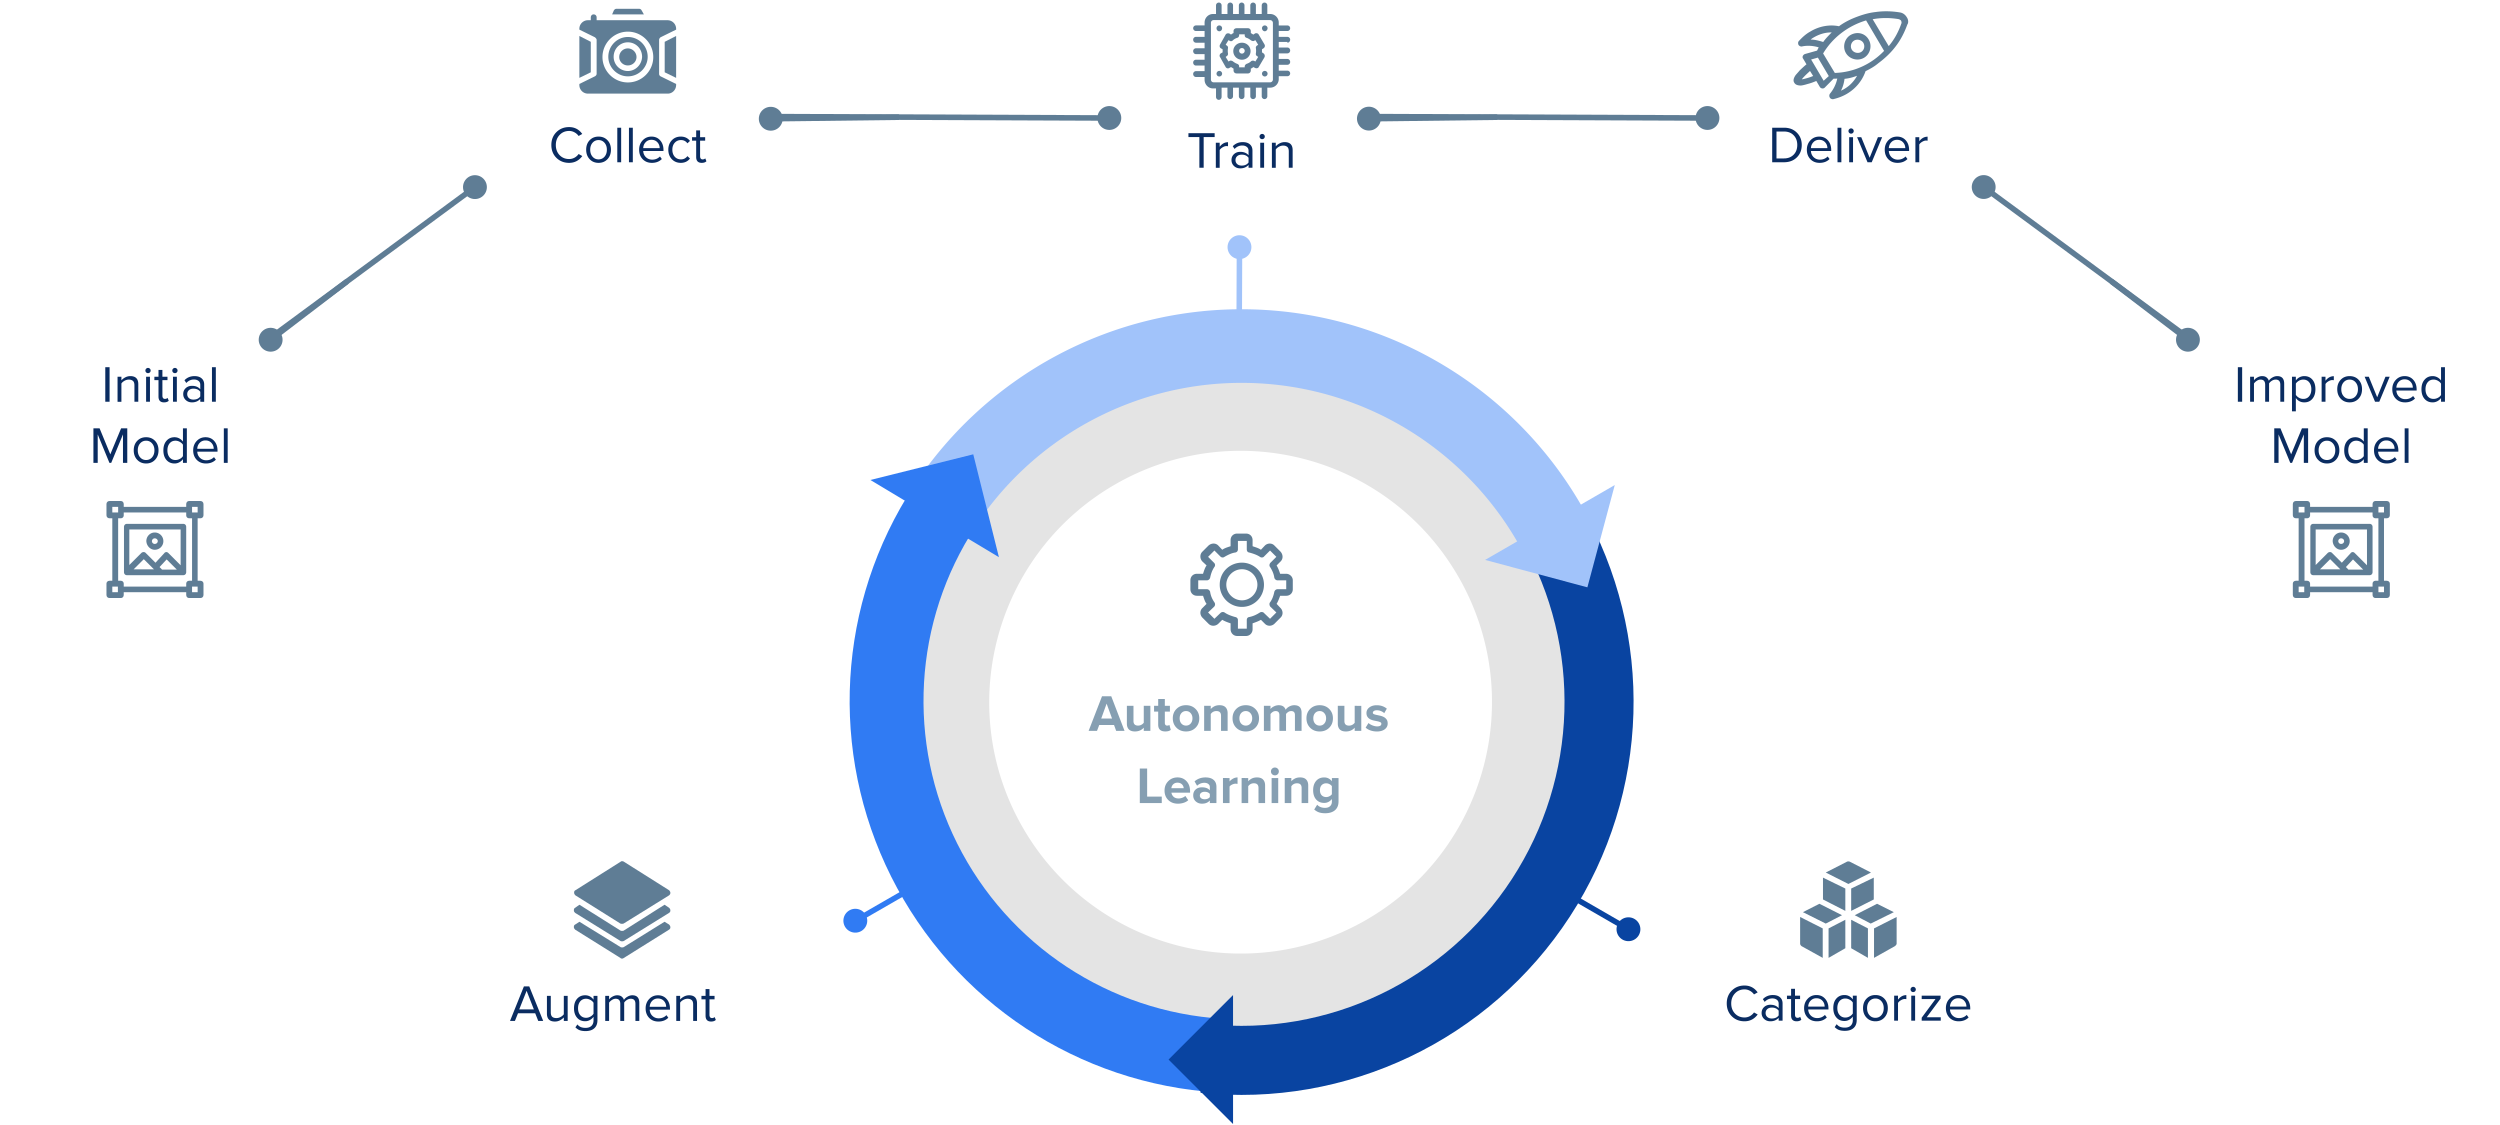 <svg viewBox="0 0 900 405" fill="none" xmlns="http://www.w3.org/2000/svg"><path d="M431.774 60.395V49.333h-3.937v-1.375h9.437v1.375h-3.953v11.062h-1.547zm5.923 0V51.38h1.39v1.454c.834-1.094 1.834-1.641 3-1.641v1.438l-.546-.047c-.428 0-.896.15-1.407.453-.51.302-.859.63-1.047.984v6.375h-1.39zm11.781 0v-1.031c-.76.833-1.755 1.25-2.984 1.25-.906 0-1.661-.287-2.266-.86-.593-.572-.89-1.28-.89-2.124 0-.865.297-1.573.89-2.126.594-.562 1.349-.843 2.266-.843 1.292 0 2.286.411 2.984 1.234V54.27c0-.604-.213-1.068-.64-1.39-.427-.334-.974-.5-1.641-.5-1.052 0-1.969.416-2.75 1.25l-.656-.985c.958-.99 2.156-1.484 3.594-1.484 1.114 0 1.974.27 2.578.812.614.532.922 1.276.922 2.235v6.187h-1.407zm-2.484-.781c1.115 0 1.943-.375 2.484-1.125V56.8c-.541-.75-1.369-1.125-2.484-1.125-.656 0-1.193.183-1.609.547-.407.365-.61.839-.61 1.422 0 .573.203 1.047.61 1.422.416.365.953.547 1.609.547zm7.379-9.516a.928.928 0 01-.657-.265.919.919 0 01-.281-.672c0-.26.094-.485.281-.672a.902.902 0 01.657-.281c.26 0 .484.093.672.28a.919.919 0 01.281.673c0 .26-.094.484-.281.672a.946.946 0 01-.672.265zm-.688 10.297V51.38h1.391v9.016h-1.391zm10.276 0v-5.89c0-.803-.187-1.35-.562-1.641-.365-.302-.849-.453-1.454-.453-.52 0-1.036.14-1.546.422-.5.28-.875.609-1.125.984v6.578h-1.391V51.38h1.391v1.313a4.509 4.509 0 011.421-1.094 3.881 3.881 0 011.782-.437c1.916 0 2.875.968 2.875 2.906v6.328h-1.391zM637.988 58.41V45.973h4.25c1.896 0 3.432.588 4.609 1.765 1.188 1.167 1.781 2.651 1.781 4.453 0 1.823-.593 3.318-1.781 4.485-1.187 1.156-2.724 1.734-4.609 1.734h-4.25zm4.25-1.375c1.417 0 2.568-.442 3.453-1.328.885-.896 1.328-2.068 1.328-3.516 0-1.437-.437-2.604-1.312-3.5-.865-.895-2.021-1.343-3.469-1.343h-2.703v9.687h2.703zm12.825 1.594c-1.354 0-2.458-.438-3.313-1.313-.854-.885-1.281-2.026-1.281-3.421 0-1.334.422-2.454 1.266-3.36.854-.906 1.911-1.36 3.172-1.36 1.291 0 2.333.449 3.125 1.345.802.895 1.203 2.057 1.203 3.484v.36h-7.297c.052.916.385 1.666 1 2.25.614.572 1.364.859 2.25.859 1.094 0 2.021-.38 2.781-1.14l.672.921c-.917.917-2.109 1.375-3.578 1.375zm2.797-5.297c0-.833-.276-1.541-.828-2.125-.542-.583-1.256-.875-2.141-.875-.833 0-1.526.292-2.078.875-.552.584-.844 1.292-.875 2.125h5.922zm3.644 5.078V45.973h1.39V58.41h-1.39zm4.885-10.297a.924.924 0 01-.656-.265.916.916 0 01-.282-.672c0-.26.094-.485.282-.672a.898.898 0 01.656-.281c.26 0 .484.093.672.281a.919.919 0 01.281.672c0 .26-.094.484-.281.672a.946.946 0 01-.672.265zm-.688 10.297v-9.015h1.391v9.015h-1.391zm6.604 0l-3.75-9.015h1.5l3.016 7.39 2.984-7.39h1.516l-3.75 9.015h-1.516zm10.798.219c-1.354 0-2.458-.438-3.312-1.313-.854-.885-1.282-2.026-1.282-3.421 0-1.334.422-2.454 1.266-3.36.854-.906 1.912-1.36 3.172-1.36 1.292 0 2.333.449 3.125 1.345.802.895 1.203 2.057 1.203 3.484v.36h-7.297c.052.916.386 1.666 1 2.25.615.572 1.365.859 2.25.859 1.094 0 2.021-.38 2.781-1.14l.672.921c-.916.917-2.109 1.375-3.578 1.375zm2.797-5.297c0-.833-.276-1.541-.828-2.125-.542-.583-1.255-.875-2.141-.875-.833 0-1.526.292-2.078.875-.552.584-.844 1.292-.875 2.125h5.922zm3.644 5.078v-9.015h1.391v1.453c.833-1.094 1.833-1.64 3-1.64v1.437l-.547-.047c-.427 0-.896.15-1.406.453-.511.302-.86.63-1.047.984v6.375h-1.391z" fill="#0A2C61"/><path fill-rule="evenodd" clip-rule="evenodd" d="M683.475 6.881c.353.091.596.249.903.516.172.42.258.818.08 1.149-1.06 3.014-2.492 5.656-4.516 8.046l-5.783-9.667c2.964-.552 6.165-.572 9.316-.044zm-24.074 4.796c-1.023 1.052-2.159 2.171-3.051 3.445-.49-.16-.985-.308-1.481-.435-.993-.256-1.992-.43-2.993-.437.267-.307.71-.57.932-.7 2.104-1.242 4.252-1.912 6.593-1.873zm12.392-4.326l6.479 10.974c-4.626 4.824-10.917 7.714-17.74 7.932l-4.21-7.007c3.462-5.783 9.055-9.98 15.471-11.9zm-17.358 13.388l3.926 6.65-1.846 1.688-4.516-7.65 2.436-.688zm-2.839 4.815l1.136 1.796c-.533.239-1.264.519-1.971.713-1.017.302-1.813.473-2.102.494.29-.397.692-.857 1.448-1.602.621-.592 1.11-1.03 1.489-1.401zm16.942 1.73a12.234 12.234 0 01-5.798 5.368c.738-1.406 1.101-2.816 1.288-4.271 1.634-.146 3.161-.597 4.51-1.097zm15.758-22.742a2.615 2.615 0 00-.295-.061c-2.977-.487-5.867-.572-8.896-.132-2.807.312-5.683 1.263-8.429 2.435-1.596.717-3.234 1.61-4.633 2.662-3.484-.71-7.241.014-10.367 1.933-1.53.829-2.886 2.076-4.064 3.372-.38.373-.34.947-.165 1.368.195.331.525.511.701.557.266.068.353.09.552.047 1.794-.386 3.689-.285 5.449.168.193.05.386.102.576.163-.2.417-.38.747-.581 1.166l-4.358 1.226c-.733.282-1.136 1.118-.631 1.717l1.178 1.995c-.71.569-1.579 1.38-2.444 2.193-.692.854-1.313 1.446-1.625 1.93-.648 1.056-.766 1.87-.283 2.558.27.457.695.695 1.187.822.344.089.72.123 1.1.143.773-.081 1.482-.275 2.5-.576 1.107-.28 2.147-.67 3.098-1.082l1.245 2.105c.171.295.447.485.741.56.375.098.782.011 1.067-.282l3.177-3.221c.466.024.84.028 1.328-.034a12.551 12.551 0 01-2.623 5.431c-.29.397-.339.948-.077 1.392.115.28.421.484.754.57.165.042.341.055.501.033 1.704-.405 3.364-1.013 4.916-1.929 3.212-1.896 5.552-4.772 6.704-8.142 1.615-.805 3.145-1.634 4.588-2.858 2.443-1.817 4.553-3.81 6.269-6.095 1.828-2.348 3.196-5.099 4.186-7.851.424-.547.431-1.674-.18-2.583-.531-.9-1.296-1.476-2.166-1.7z" fill="#5F7D95"/><path fill-rule="evenodd" clip-rule="evenodd" d="M669.328 14.374c.615.159 1.176.54 1.502 1.094.632 1.196.269 2.606-.84 3.26-.553.329-1.228.39-1.844.232-.618-.16-1.177-.539-1.505-1.095-.654-1.108-.269-2.605.84-3.26.556-.328 1.228-.39 1.847-.23zm.573-2.32c-1.169-.3-2.478-.142-3.685.534-2.219 1.308-2.991 4.305-1.68 6.522.655 1.109 1.73 1.857 2.919 2.163 1.192.307 2.495.172 3.603-.483 2.217-1.308 2.989-4.305 1.68-6.522-.643-1.153-1.67-1.913-2.837-2.213zM674.56 315.942l-8.138 3.93v8.047l8.138-4.115v-7.862zM664.318 331.117l-6.033 3.111v10.605l6.033-3.474v-10.242zM656.273 315.942v7.862l8.045 4.115v-8.047l-8.045-3.93zM654.991 325.359l-5.941 3.016 8.228 4.115 5.85-3.018-8.137-4.113zM666.422 331.117v10.242l6.034 3.474v-10.605l-6.034-3.111zM675.746 325.359l-8.044 4.113 5.758 3.018 8.32-4.115-6.034-3.016zM648.043 330.113v9.6c0 .273.183.639.548.914l7.589 4.206v-10.605l-8.137-4.115zM682.787 330.113l-8.138 4.115v10.605l7.497-4.206c.365-.275.641-.641.641-.914v-9.6zM665.38 310.112c-.148 0-.284.023-.421.069l-7.681 3.93 8.137 4.115 8.137-4.115-7.678-3.93a2.037 2.037 0 00-.494-.069z" fill="#5F7D95"/><path d="M628.021 367.666c-1.823 0-3.344-.599-4.563-1.797-1.219-1.208-1.828-2.755-1.828-4.64 0-1.875.609-3.417 1.828-4.625 1.219-1.209 2.74-1.813 4.563-1.813 1.979 0 3.557.823 4.734 2.469l-1.312.734a4.169 4.169 0 00-1.454-1.296 3.91 3.91 0 00-1.968-.516c-1.375 0-2.516.479-3.422 1.437-.906.959-1.36 2.162-1.36 3.61 0 1.469.448 2.682 1.344 3.64.906.948 2.052 1.422 3.438 1.422a4 4 0 001.968-.5 4.311 4.311 0 001.454-1.312l1.328.734c-1.209 1.636-2.792 2.453-4.75 2.453zm12.299-.218v-1.032c-.761.834-1.755 1.25-2.985 1.25-.906 0-1.661-.286-2.265-.859-.594-.573-.891-1.281-.891-2.125 0-.865.297-1.573.891-2.125.594-.563 1.349-.844 2.265-.844 1.292 0 2.287.412 2.985 1.235v-1.625c0-.605-.214-1.068-.641-1.391-.427-.333-.974-.5-1.64-.5-1.053 0-1.969.417-2.75 1.25l-.657-.984c.959-.99 2.157-1.485 3.594-1.485 1.115 0 1.974.271 2.578.813.615.531.922 1.276.922 2.234v6.188h-1.406zm-2.485-.782c1.115 0 1.943-.375 2.485-1.125v-1.687c-.542-.75-1.37-1.125-2.485-1.125-.656 0-1.192.182-1.609.547-.406.364-.609.838-.609 1.422 0 .572.203 1.046.609 1.421.417.365.953.547 1.609.547zm8.957 1c-1.333 0-2-.703-2-2.109v-5.891h-1.484v-1.234h1.484v-2.453h1.407v2.453h1.828v1.234h-1.828v5.594c0 .344.072.625.218.844.157.208.391.312.703.312.386 0 .698-.125.938-.375l.422 1.047c-.386.386-.948.578-1.688.578zm7.282 0c-1.354 0-2.458-.437-3.312-1.312-.855-.886-1.282-2.026-1.282-3.422 0-1.333.422-2.453 1.266-3.359.854-.907 1.911-1.36 3.172-1.36 1.292 0 2.333.448 3.125 1.344.802.896 1.203 2.057 1.203 3.484v.36h-7.297c.052.916.386 1.666 1 2.25.615.573 1.365.859 2.25.859 1.094 0 2.021-.38 2.781-1.141l.672.922c-.916.917-2.109 1.375-3.578 1.375zm2.797-5.297c0-.833-.276-1.541-.828-2.125-.542-.583-1.255-.875-2.141-.875-.833 0-1.526.292-2.078.875-.552.584-.844 1.292-.875 2.125h5.922zm7.253 8.735c-.77 0-1.437-.094-2-.281-.552-.188-1.099-.542-1.64-1.063l.719-1.047c.375.448.791.766 1.25.953.468.188 1.026.282 1.671.282.928 0 1.641-.24 2.141-.719s.75-1.141.75-1.985v-1.296c-.323.468-.75.854-1.281 1.156a3.396 3.396 0 01-1.735.453c-1.218 0-2.192-.427-2.921-1.281-.73-.865-1.094-1.99-1.094-3.375 0-1.448.37-2.589 1.109-3.422.74-.844 1.709-1.266 2.906-1.266 1.24 0 2.245.526 3.016 1.578v-1.359h1.406v8.75c0 1.271-.375 2.24-1.125 2.906-.739.677-1.797 1.016-3.172 1.016zm.204-4.781a3.15 3.15 0 001.515-.407c.511-.271.901-.625 1.172-1.062v-3.938c-.271-.437-.661-.786-1.172-1.047-.51-.27-1.015-.406-1.515-.406-.875 0-1.579.318-2.11.953-.521.636-.781 1.464-.781 2.485 0 1.031.266 1.859.797 2.484.541.625 1.239.938 2.094.938zm10.818 1.343c-1.302 0-2.37-.442-3.203-1.328-.834-.885-1.25-2.021-1.25-3.406 0-1.396.416-2.531 1.25-3.406.833-.875 1.901-1.313 3.203-1.313 1.312 0 2.385.438 3.218 1.313.834.875 1.25 2.01 1.25 3.406 0 1.385-.416 2.521-1.25 3.406-.833.886-1.906 1.328-3.218 1.328zm0-1.25c.875 0 1.593-.323 2.156-.968.562-.657.844-1.495.844-2.516 0-1.01-.282-1.839-.844-2.484-.563-.657-1.281-.985-2.156-.985-.865 0-1.584.323-2.157.969-.562.646-.843 1.479-.843 2.5 0 1.031.281 1.87.843 2.516.563.645 1.282.968 2.157.968zm6.749 1.032v-9.016h1.391v1.453c.833-1.094 1.833-1.641 3-1.641v1.438l-.547-.047c-.427 0-.896.151-1.406.453-.511.302-.86.63-1.047.985v6.375h-1.391zm6.844-10.297a.925.925 0 01-.656-.266.913.913 0 01-.281-.672c0-.26.093-.484.281-.672a.9.9 0 01.656-.281c.261 0 .485.094.672.281a.917.917 0 01.281.672.913.913 0 01-.281.672.944.944 0 01-.672.266zm-.687 10.297v-9.016h1.39v9.016h-1.39zm3.76 0v-1.079l4.969-6.703h-4.969v-1.234h6.797v1.062l-5 6.735h5.062v1.219h-6.859zm13.306.218c-1.355 0-2.459-.437-3.313-1.312-.854-.886-1.281-2.026-1.281-3.422 0-1.333.422-2.453 1.265-3.359.855-.907 1.912-1.36 3.172-1.36 1.292 0 2.334.448 3.125 1.344.802.896 1.203 2.057 1.203 3.484v.36h-7.296c.052.916.385 1.666 1 2.25.614.573 1.364.859 2.25.859 1.093 0 2.02-.38 2.781-1.141l.672.922c-.917.917-2.11 1.375-3.578 1.375zm2.796-5.297c0-.833-.276-1.541-.828-2.125-.541-.583-1.255-.875-2.14-.875-.834 0-1.526.292-2.078.875-.552.584-.844 1.292-.875 2.125h5.921z" fill="#0A2C61"/><path fill-rule="evenodd" clip-rule="evenodd" d="M223.938 310.026c-.183 0-.342.047-.432.137l-16.368 10.331c-.366.183-.456.459-.456.914 0 .276.183.642.456.915l16.185 10.151c.183.09.366.09.638.09.183 0 .276 0 .549-.09l16.368-10.151c.273-.273.455-.456.455-.915 0-.365-.272-.731-.455-.914l-16.368-10.331a1.333 1.333 0 00-.572-.137z" fill="#5F7D95"/><path fill-rule="evenodd" clip-rule="evenodd" d="M208.601 331.833l-1.553 1.007c-.366.183-.459.455-.459.914 0 .366.183.638.459.914l16.365 10.239c.093.182.276.182.548.182.183 0 .366 0 .549-.182l16.368-10.239c.365-.276.455-.458.455-.914 0-.366-.272-.731-.455-.914l-1.646-1.007-14.722 9.141c-.09.093-.366.093-.549.093-.272 0-.365 0-.548-.093l-14.812-9.141z" fill="#5F7D95"/><path fill-rule="evenodd" clip-rule="evenodd" d="M208.601 325.706l-1.553 1.097c-.366.183-.459.459-.459.915 0 .458.183.641.459.914l16.365 10.148c.093.093.276.093.548.093.183 0 .366 0 .549-.093l16.368-10.148c.365-.273.455-.456.455-.914 0-.456-.272-.732-.455-.915l-1.646-1.097-14.722 9.328c-.09.09-.366.09-.549.09-.272 0-.365 0-.548-.09l-14.812-9.328z" fill="#5F7D95"/><path d="M193.764 367.534l-1.094-2.765h-6.187l-1.11 2.765h-1.765l5-12.437h1.921l5.016 12.437h-1.781zm-4.188-10.844l-2.656 6.704h5.281l-2.625-6.704zm13.396 10.844v-1.265c-.354.395-.813.744-1.375 1.046a3.883 3.883 0 01-1.844.438c-1.906 0-2.859-.958-2.859-2.875v-6.359h1.39v5.937c0 .708.162 1.229.485 1.563.323.322.833.484 1.531.484a3.09 3.09 0 001.547-.406c.489-.271.864-.589 1.125-.953v-6.625h1.39v9.015h-1.39zm7.811 3.656c-.771 0-1.438-.093-2-.281-.552-.187-1.099-.541-1.641-1.062l.719-1.047c.375.448.792.765 1.25.953.469.187 1.026.281 1.672.281.927 0 1.64-.239 2.14-.719.5-.479.75-1.14.75-1.984v-1.297c-.323.469-.75.854-1.281 1.156a3.386 3.386 0 01-1.734.454c-1.219 0-2.193-.428-2.922-1.282-.729-.864-1.094-1.989-1.094-3.375 0-1.448.37-2.588 1.109-3.422.74-.843 1.709-1.265 2.907-1.265 1.239 0 2.245.526 3.015 1.578v-1.359h1.407v8.75c0 1.27-.375 2.239-1.125 2.906-.74.677-1.797 1.015-3.172 1.015zm.203-4.781a3.15 3.15 0 001.515-.406c.511-.271.902-.625 1.172-1.063v-3.937c-.27-.438-.661-.787-1.172-1.047-.51-.271-1.015-.406-1.515-.406-.875 0-1.578.318-2.11.953-.52.635-.781 1.463-.781 2.484 0 1.032.266 1.86.797 2.485.542.625 1.24.937 2.094.937zm17.771 1.125v-6.125c0-1.239-.557-1.859-1.672-1.859-.469 0-.927.14-1.375.422-.437.281-.771.599-1 .953v6.609h-1.406v-6.125c0-1.239-.552-1.859-1.656-1.859-.459 0-.907.146-1.344.437a3.556 3.556 0 00-1.031.969v6.578h-1.391v-9.015h1.391v1.312c.208-.365.604-.708 1.187-1.031.594-.334 1.167-.5 1.719-.5.698 0 1.239.161 1.625.484.396.323.667.719.812 1.188.302-.479.74-.875 1.313-1.188.573-.323 1.141-.484 1.703-.484 1.677 0 2.516.906 2.516 2.719v6.515h-1.391zm8.262.219c-1.354 0-2.459-.438-3.313-1.313-.854-.885-1.281-2.026-1.281-3.421 0-1.334.422-2.454 1.266-3.36.854-.906 1.911-1.359 3.172-1.359 1.291 0 2.333.448 3.125 1.344.802.895 1.203 2.057 1.203 3.484v.359h-7.297c.052.917.385 1.667 1 2.25.614.573 1.364.86 2.25.86 1.094 0 2.021-.381 2.781-1.141l.672.922c-.917.917-2.109 1.375-3.578 1.375zm2.797-5.297c0-.833-.276-1.542-.828-2.125-.542-.583-1.256-.875-2.141-.875-.833 0-1.526.292-2.078.875-.552.583-.844 1.292-.875 2.125h5.922zm9.722 5.078v-5.89c0-.803-.188-1.349-.563-1.641-.364-.302-.849-.453-1.453-.453-.521 0-1.036.14-1.547.422-.5.281-.875.609-1.125.984v6.578h-1.39v-9.015h1.39v1.312c.386-.448.86-.812 1.422-1.094a3.888 3.888 0 011.781-.437c1.917 0 2.875.969 2.875 2.906v6.328h-1.39zm6.467.219c-1.333 0-2-.703-2-2.109v-5.891h-1.484v-1.234h1.484v-2.454h1.406v2.454h1.828v1.234h-1.828v5.594c0 .343.073.625.219.843.156.209.391.313.703.313.386 0 .698-.125.938-.375l.421 1.047c-.385.385-.947.578-1.687.578zM204.88 58.63c-1.823 0-3.344-.6-4.563-1.797-1.218-1.209-1.828-2.755-1.828-4.64 0-1.876.61-3.418 1.828-4.626 1.219-1.208 2.74-1.812 4.563-1.812 1.979 0 3.557.822 4.734 2.468l-1.312.735a4.177 4.177 0 00-1.453-1.297 3.918 3.918 0 00-1.969-.516c-1.375 0-2.516.48-3.422 1.438-.906.958-1.359 2.161-1.359 3.61 0 1.468.447 2.681 1.343 3.64.907.948 2.052 1.422 3.438 1.422.708 0 1.364-.167 1.969-.5a4.325 4.325 0 001.453-1.313l1.328.734c-1.209 1.636-2.792 2.454-4.75 2.454zm10.596 0c-1.302 0-2.37-.443-3.203-1.329-.834-.885-1.25-2.02-1.25-3.406 0-1.396.416-2.531 1.25-3.406.833-.875 1.901-1.313 3.203-1.313 1.312 0 2.385.438 3.219 1.313.833.875 1.25 2.01 1.25 3.406 0 1.386-.417 2.521-1.25 3.406-.834.886-1.907 1.329-3.219 1.329zm0-1.25c.875 0 1.594-.323 2.156-.97.563-.655.844-1.494.844-2.515 0-1.01-.281-1.838-.844-2.484-.562-.656-1.281-.985-2.156-.985-.865 0-1.584.323-2.156.97-.563.645-.844 1.478-.844 2.5 0 1.03.281 1.869.844 2.515.562.646 1.281.969 2.156.969zm6.749 1.03V45.974h1.391v12.438h-1.391zm4.198 0V45.974h1.391v12.438h-1.391zm8.26.22c-1.354 0-2.458-.438-3.312-1.313-.855-.885-1.282-2.026-1.282-3.422 0-1.333.422-2.453 1.266-3.36.854-.905 1.911-1.359 3.172-1.359 1.292 0 2.333.448 3.125 1.344.802.896 1.203 2.057 1.203 3.485v.359h-7.297c.052.917.386 1.667 1 2.25.615.573 1.365.86 2.25.86 1.094 0 2.021-.38 2.781-1.141l.672.922c-.916.916-2.109 1.375-3.578 1.375zm2.797-5.297c0-.834-.276-1.542-.828-2.125-.542-.584-1.255-.875-2.141-.875-.833 0-1.526.291-2.078.875-.552.583-.844 1.291-.875 2.125h5.922zm7.613 5.297c-1.323 0-2.406-.448-3.25-1.344-.834-.896-1.25-2.026-1.25-3.39 0-1.355.416-2.48 1.25-3.376.844-.896 1.927-1.344 3.25-1.344 1.396 0 2.495.521 3.297 1.563l-.922.86c-.573-.782-1.339-1.173-2.297-1.173-.927 0-1.682.323-2.266.97-.573.635-.859 1.468-.859 2.5 0 1.04.286 1.885.859 2.53.573.636 1.328.954 2.266.954.937 0 1.703-.391 2.297-1.172l.922.86c-.802 1.04-1.901 1.562-3.297 1.562zm7.532 0c-1.334 0-2-.704-2-2.11v-5.89h-1.485v-1.235h1.485v-2.453h1.406v2.453h1.828v1.235h-1.828v5.593c0 .344.073.625.219.844.156.208.39.313.703.313.385 0 .698-.125.937-.375l.422 1.046c-.385.386-.948.579-1.687.579z" fill="#0A2C61"/><path fill-rule="evenodd" clip-rule="evenodd" d="M208.571 12.95v15.085l4.113-2.011v-10.97l-4.113-2.104zM226.033 17.43a3.08 3.08 0 00-3.108 3.109c0 1.645 1.37 3.018 3.108 3.018 1.739 0 3.108-1.372 3.108-3.018 0-1.738-1.462-3.108-3.108-3.108zM243.405 12.95l-4.115 2.104v10.97l4.115 2.011V12.95z" fill="#5F7D95"/><path fill-rule="evenodd" clip-rule="evenodd" d="M226.033 11.395c5.03 0 9.142 4.115 9.142 9.144 0 5.03-4.112 9.142-9.142 9.142-5.029 0-9.144-4.113-9.144-9.142 0-5.03 4.115-9.145 9.144-9.145zm-12.342-6.217c-.549 0-1.007.459-1.007 1.097v1.007h-1.005a3.08 3.08 0 00-3.108 3.108v.273l5.575 2.743c.366.275.642.641.642.917v12.25c0 .365-.276.73-.642.914l-5.575 2.742v.366a3.083 3.083 0 003.108 3.11h28.708c1.646 0 3.018-1.372 3.018-3.11v-.366l-5.578-2.742a1.006 1.006 0 01-.548-.915v-12.25c0-.275.183-.64.548-.916l5.578-2.743v-.273a3.082 3.082 0 00-3.108-3.108h-25.509V6.275c0-.638-.459-1.097-1.097-1.097z" fill="#5F7D95"/><path fill-rule="evenodd" clip-rule="evenodd" d="M226.033 15.237c2.836 0 5.119 2.284 5.119 5.21-.089 2.834-2.376 5.121-5.119 5.121a5.112 5.112 0 01-5.119-5.122c0-2.925 2.284-5.21 5.119-5.21zm0-1.921c-3.839 0-7.04 3.2-7.04 7.13 0 3.842 3.201 7.04 7.04 7.04 3.932 0 7.131-3.198 7.131-7.04 0-3.93-3.199-7.13-7.131-7.13zM221.918 3.167c-.366 0-.638.183-.914.549l-.639 1.462h11.429l-.824-1.462a1.007 1.007 0 00-.915-.549h-8.137zM457.242 7.236c.549 0 1.004.456 1.004 1.005v20.39c0 .548-.455 1.004-1.004 1.004h-20.3c-.639 0-1.004-.456-1.004-1.004V8.24c0-.549.365-1.005 1.004-1.005h20.3zM438.773.927c-.548 0-1.007.456-1.007 1.004v3.111h-1.097c-1.645 0-3.018 1.37-3.018 3.109v1.004h-3.108c-.549 0-1.004.458-1.004 1.007 0 .548.455 1.004 1.004 1.004h3.108v2.104h-3.108c-.549 0-1.004.458-1.004 1.007 0 .638.455 1.097 1.004 1.097h3.108v2.011h-3.108c-.549 0-1.004.456-1.004 1.004 0 .642.455 1.097 1.004 1.097h3.108V21.5h-3.108c-.549 0-1.004.456-1.004 1.004 0 .642.455 1.097 1.004 1.097h3.108v2.012h-3.108c-.549 0-1.004.458-1.004 1.006 0 .639.455 1.098 1.004 1.098h3.108v1.004c0 1.738 1.373 3.11 3.018 3.11h1.097v3.016c0 .641.459 1.097 1.007 1.097.549 0 1.004-.456 1.004-1.097v-3.291h2.104v3.108c0 .549.456 1.007 1.004 1.007.549 0 1.007-.458 1.007-1.007v-3.108h2.101v3.108c0 .549.459 1.007 1.008 1.007.548 0 1.007-.458 1.007-1.007v-3.108h2.101v3.108c0 .549.458 1.007 1.007 1.007.548 0 1.004-.458 1.004-1.007v-3.108h2.104v3.108c0 .549.455 1.007 1.004 1.007.548 0 1.007-.458 1.007-1.007v-3.108h1.007a3.084 3.084 0 003.108-3.108V27.44h3.108c.549 0 1.004-.456 1.004-1.004 0-.549-.455-1.007-1.004-1.007h-3.108v-2.102h3.108c.549 0 1.004-.458 1.004-1.006 0-.639-.455-1.098-1.004-1.098h-3.108v-2.01h3.108c.549 0 1.004-.46 1.004-1.008 0-.638-.455-1.097-1.004-1.097h-3.108V15.1h3.108v.275c.549 0 1.004-.459 1.004-1.097 0-.549-.455-1.007-1.004-1.007h-3.108v-2.104h3.108c.549 0 1.004-.456 1.004-1.004 0-.549-.455-1.007-1.004-1.007h-3.108V8.15a3.083 3.083 0 00-3.108-3.109h-1.007v-3.11c0-.55-.459-1.005-1.007-1.005-.549 0-1.004.456-1.004 1.004v3.111h-2.104v-3.11c0-.55-.456-1.005-1.004-1.005-.549 0-1.007.456-1.007 1.004v3.111h-2.101v-3.11c0-.55-.459-1.005-1.007-1.005-.549 0-1.008.456-1.008 1.004v3.111h-2.101v-3.11c0-.55-.458-1.005-1.007-1.005-.548 0-1.004.456-1.004 1.004v3.111h-2.104v-3.11c0-.55-.455-1.005-1.004-1.005z" fill="#5F7D95"/><path fill-rule="evenodd" clip-rule="evenodd" d="M438.956 9.155c-.549 0-1.007.458-1.007 1.007 0 .638.458 1.097 1.007 1.097.548 0 1.004-.459 1.004-1.097 0-.549-.456-1.007-1.004-1.007zM438.956 25.523c-.549 0-1.007.455-1.007 1.004 0 .548.458 1.007 1.007 1.007.548 0 1.004-.459 1.004-1.007 0-.549-.456-1.005-1.004-1.005zM455.321 25.523c-.549 0-1.007.455-1.007 1.004 0 .548.458 1.007 1.007 1.007.548 0 1.007-.459 1.007-1.007 0-.549-.459-1.005-1.007-1.005zM455.321 9.155c-.549 0-1.007.458-1.007 1.007 0 .548.458 1.097 1.007 1.097.548 0 1.007-.549 1.007-1.097 0-.549-.459-1.007-1.007-1.007zM448.098 12.356v.365c0 .459.275.825.731.915.548.182 1.097.548 1.555.914.23.116.5.232.758.232.148 0 .296-.04.429-.14l.366-.182 1.007 1.645-.366.273c-.365.183-.548.641-.458 1.007a6.025 6.025 0 010 1.828c-.09.456.093.822.458 1.005l.366.275-1.007 1.646-.366-.183a1.192 1.192 0 00-.531-.128c-.226 0-.455.067-.656.22-.458.456-1.007.732-1.555.915-.456.183-.731.638-.731.914v.366h-2.012v-.366c0-.458-.275-.731-.731-.914-.548-.183-1.097-.549-1.555-.914-.23-.116-.5-.232-.758-.232a.689.689 0 00-.429.139l-.366.183-1.007-1.646.366-.275c.365-.183.548-.639.458-1.005a6.025 6.025 0 010-1.828c.09-.459-.093-.824-.458-1.007l-.366-.273 1.007-1.645.366.182a.908.908 0 00.548.195c.221 0 .444-.09.639-.287.458-.456 1.007-.732 1.555-.915.456-.09.731-.548.731-.914v-.365h2.012zm-2.926-2.194c-.641 0-1.097.455-1.097 1.004v.731c-.275.093-.641.369-.914.552l-.548-.366a1.286 1.286 0 00-.473-.09c-.355 0-.712.142-.9.456l-2.011 3.563c-.273.459-.183 1.097.275 1.373l.639.366v1.097l-.639.365c-.365.183-.641.915-.275 1.37l2.011 3.567a.97.97 0 00.821.47.88.88 0 00.552-.195l.548-.275c.366.183.731.458.914.548v.642c0 .638.456 1.097 1.097 1.097h4.115c.549 0 1.004-.459 1.004-1.097v-.642c.366-.09.642-.365.915-.548l.548.276c.171.101.383.153.586.153.343 0 .671-.142.787-.43l2.101-3.566a1.16 1.16 0 00-.366-1.37l-.548-.365V17.75l.548-.366c.459-.276.642-.914.366-1.373l-2.101-3.563c-.125-.314-.502-.497-.874-.497a.957.957 0 00-.499.13l-.548.367c-.366-.183-.732-.459-.915-.552v-.731c0-.549-.455-1.004-1.004-1.004h-4.115z" fill="#5F7D95"/><path fill-rule="evenodd" clip-rule="evenodd" d="M447.093 17.292c.549 0 1.004.459 1.004 1.007 0 .549-.455 1.004-1.004 1.004a1.013 1.013 0 01-1.007-1.004c0-.548.456-1.007 1.007-1.007zm0-1.918c-1.738 0-3.111 1.37-3.111 3.015a3.086 3.086 0 003.111 3.111 3.085 3.085 0 003.109-3.11c0-1.646-1.373-3.016-3.109-3.016zM448.841 194.727v3.004c0 .636.271 1.092.91 1.182 1.363.364 2.73.821 3.822 1.549.199.159.451.231.696.231.31 0 .607-.119.76-.321l2.185-2.187 2.276 2.277-2.184 2.184c-.274.364-.456 1.002-.092 1.456.82 1.274 1.366 2.548 1.548 3.915.182.546.636.91 1.182.91h3.097v3.187h-3.097c-.546 0-1 .364-1.182.91-.274 1.364-.728 2.73-1.548 3.823-.364.453-.182 1.181.092 1.545l2.184 2.095-2.276 2.277-2.185-2.095c-.164-.22-.497-.341-.835-.341-.219 0-.442.052-.621.159-1.274.821-2.459 1.367-3.822 1.638-.639.093-.91.546-.91 1.092v3.095h-3.187v-3.095c0-.546-.364-.999-1-1.092-1.277-.364-2.641-.817-3.825-1.638a1.237 1.237 0 00-1.456.182l-2.185 2.095-2.274-2.277 2.185-2.095c.364-.364.453-1.092.089-1.545-.817-1.185-1.363-2.459-1.545-3.823-.182-.546-.639-.91-1.185-.91h-3.094v-3.187h3.094c.546 0 1.003-.364 1.185-.91.271-1.367.728-2.73 1.545-3.915.364-.454.275-1.092-.089-1.456l-2.185-2.184 2.274-2.277 2.185 2.187c.205.202.496.321.791.321.231 0 .465-.072.665-.231 1.274-.728 2.548-1.367 3.825-1.549.636-.09 1-.546 1-1.182v-3.004h3.187zm-3.459-2.638c-1.366 0-2.369.999-2.369 2.366v2.184c-1.092.364-2.092.636-3.002 1.274l-1.456-1.548a2.334 2.334 0 00-1.661-.682c-.616 0-1.251.228-1.798.682l-2.276 2.276c-.91.911-.91 2.459 0 3.459l1.548 1.456c-.638.91-.913 1.913-1.277 3.005h-2.184c-1.364 0-2.366.999-2.366 2.366v3.187c0 1.364 1.002 2.366 2.366 2.366h2.184c.364 1 .639 2.092 1.277 2.913l-1.548 1.548c-.91.91-.91 2.367 0 3.366l2.276 2.277a2.383 2.383 0 001.694.682c.627 0 1.262-.228 1.765-.682l1.456-1.456c.91.546 1.91.91 3.002 1.274v2.092c0 1.366 1.003 2.458 2.369 2.458h3.184c1.367 0 2.366-1.092 2.366-2.458v-2.092c1.003-.364 2.095-.728 3.005-1.274l1.456 1.456a2.322 2.322 0 001.65.682 2.56 2.56 0 001.719-.682l2.274-2.277c.913-.91.913-2.366 0-3.366l-1.456-1.548c.546-.911.91-1.913 1.274-2.913h2.187c1.364 0 2.366-1.002 2.366-2.366v-3.187c0-1.367-1.184-2.366-2.366-2.366h-2.187c-.364-1.092-.728-2.095-1.274-3.005l1.456-1.456c.913-.91.913-2.366 0-3.459l-2.274-2.276a2.32 2.32 0 00-1.65-.682c-.603 0-1.219.228-1.719.682l-1.456 1.548c-.91-.638-2.002-.91-3.005-1.274v-2.184c0-1.367-.999-2.366-2.366-2.366h-3.184z" fill="#5F7D95"/><path fill-rule="evenodd" clip-rule="evenodd" d="M447.11 204.923c3.005 0 5.553 2.548 5.553 5.553 0 3.094-2.548 5.642-5.553 5.642-3.094 0-5.643-2.548-5.643-5.642 0-3.005 2.549-5.553 5.643-5.553zm0-2.367c-4.461 0-8.009 3.459-8.009 7.92a7.963 7.963 0 008.009 8.009c4.368 0 7.919-3.551 7.919-8.009 0-4.372-3.64-7.92-7.919-7.92z" fill="#5F7D95"/><path d="M37.903 144.635v-12.437h1.547v12.437h-1.547zm10.49 0v-5.89c0-.802-.187-1.349-.562-1.641-.365-.302-.85-.453-1.453-.453-.521 0-1.037.14-1.547.422-.5.281-.875.609-1.125.984v6.578h-1.39v-9.015h1.39v1.312c.385-.448.86-.812 1.422-1.094a3.887 3.887 0 011.78-.437c1.918 0 2.876.969 2.876 2.906v6.328h-1.39zm4.89-10.297a.926.926 0 01-.657-.265.919.919 0 01-.281-.672c0-.261.093-.485.281-.672a.897.897 0 01.656-.281c.26 0 .485.093.672.281a.916.916 0 01.281.672c0 .26-.093.484-.28.672a.944.944 0 01-.673.265zm-.688 10.297v-9.015h1.39v9.015h-1.39zm6.463.219c-1.333 0-2-.703-2-2.109v-5.891h-1.484v-1.234h1.484v-2.454h1.406v2.454h1.828v1.234h-1.828v5.594c0 .343.073.625.22.843.155.209.39.313.702.313.386 0 .698-.125.938-.375l.422 1.047c-.386.385-.948.578-1.688.578zm3.907-10.516a.926.926 0 01-.656-.265.919.919 0 01-.282-.672c0-.261.094-.485.282-.672a.897.897 0 01.656-.281c.26 0 .484.093.672.281a.916.916 0 01.281.672c0 .26-.094.484-.281.672a.944.944 0 01-.672.265zm-.688 10.297v-9.015h1.391v9.015h-1.39zm9.823 0v-1.031c-.76.833-1.755 1.25-2.984 1.25-.907 0-1.662-.286-2.266-.859-.594-.573-.89-1.282-.89-2.125 0-.865.296-1.573.89-2.125.594-.563 1.349-.844 2.266-.844 1.291 0 2.286.411 2.984 1.234v-1.625c0-.604-.213-1.067-.64-1.39-.428-.334-.974-.5-1.641-.5-1.052 0-1.969.416-2.75 1.25l-.657-.985c.959-.989 2.157-1.484 3.594-1.484 1.115 0 1.974.271 2.578.812.615.532.922 1.276.922 2.235v6.187H72.1zm-2.484-.781c1.114 0 1.942-.375 2.484-1.125v-1.688c-.542-.75-1.37-1.125-2.484-1.125-.657 0-1.193.183-1.61.547-.406.365-.61.839-.61 1.422 0 .573.204 1.047.61 1.422.417.365.953.547 1.61.547zm6.69.781v-12.437h1.392v12.437h-1.391zM44.272 166.635v-10.25l-4.235 10.25h-.64l-4.22-10.25v10.25h-1.546v-12.437h2.219l3.86 9.359 3.89-9.359h2.218v12.437h-1.546zm8.327.219c-1.302 0-2.37-.443-3.203-1.328-.834-.886-1.25-2.021-1.25-3.406 0-1.396.416-2.532 1.25-3.407.833-.875 1.9-1.312 3.203-1.312 1.312 0 2.385.437 3.219 1.312.833.875 1.25 2.011 1.25 3.407 0 1.385-.417 2.52-1.25 3.406-.834.885-1.907 1.328-3.22 1.328zm0-1.25c.875 0 1.594-.323 2.156-.969.563-.656.844-1.495.844-2.515 0-1.011-.281-1.839-.844-2.485-.562-.656-1.281-.984-2.156-.984-.865 0-1.583.323-2.156.969-.563.645-.844 1.479-.844 2.5 0 1.031.281 1.869.844 2.515.562.646 1.28.969 2.156.969zm13.265 1.031v-1.344a3.875 3.875 0 01-1.297 1.125 3.485 3.485 0 01-1.734.438c-1.209 0-2.182-.427-2.922-1.281-.73-.854-1.094-2-1.094-3.438 0-1.437.37-2.583 1.11-3.437.74-.865 1.708-1.297 2.906-1.297.604 0 1.172.14 1.703.422.531.281.974.666 1.328 1.156v-4.781h1.406v12.437h-1.406zm-2.703-1.031c.562 0 1.094-.135 1.594-.406s.87-.604 1.109-1v-4.094c-.24-.396-.61-.734-1.11-1.016a3.119 3.119 0 00-1.593-.437c-.865 0-1.563.318-2.094.953-.531.635-.797 1.479-.797 2.531 0 1.031.26 1.87.781 2.516.532.635 1.235.953 2.11.953zm10.977 1.25c-1.354 0-2.458-.438-3.312-1.313-.854-.885-1.281-2.026-1.281-3.421 0-1.334.421-2.454 1.265-3.36.854-.906 1.912-1.359 3.172-1.359 1.292 0 2.333.448 3.125 1.344.802.895 1.203 2.057 1.203 3.484v.359h-7.297c.052.917.386 1.667 1 2.25.615.573 1.365.86 2.25.86 1.094 0 2.021-.38 2.781-1.141l.672.922c-.916.917-2.109 1.375-3.578 1.375zm2.797-5.297c0-.833-.276-1.542-.828-2.125-.542-.583-1.255-.875-2.14-.875-.834 0-1.527.292-2.079.875-.552.583-.844 1.292-.875 2.125h5.922zm3.644 5.078v-12.437h1.39v12.437h-1.39z" fill="#0A2C61"/><path fill-rule="evenodd" clip-rule="evenodd" d="M42.533 182.469v2.011h-2.104v-2.011h2.104zm28.617 0v2.011h-2.01v-2.011h2.01zm-4.115 2.011v1.097c0 .548.459 1.004 1.007 1.004h1.097v22.494h-1.097c-.548 0-1.007.456-1.007 1.004v1.097H44.544v-1.097c0-.548-.459-1.004-1.007-1.004h-1.004v-22.494h1.004c.548 0 1.007-.456 1.007-1.004v-1.097h22.491zM42.44 211.176v2.011h-2.011v-2.011h2.01zm28.71 0v2.011h-2.01v-2.011h2.01zm-31.726-30.811c-.64 0-1.096.458-1.096 1.097v4.022c0 .641.455 1.097 1.096 1.097h1.005v22.494h-1.005c-.64 0-1.096.456-1.096 1.004v4.115c0 .639.455 1.097 1.096 1.097h4.113c.548 0 1.007-.458 1.007-1.097v-1.007h22.491v1.007c0 .639.459 1.097 1.007 1.097h4.112c.642 0 1.1-.458 1.1-1.097v-4.115c0-.548-.458-1.004-1.1-1.004H71.15v-22.494h1.004c.642 0 1.1-.456 1.1-1.097v-4.022c0-.639-.458-1.097-1.1-1.097h-4.112c-.548 0-1.007.458-1.007 1.097v1.007H44.544v-1.007c0-.639-.459-1.097-1.007-1.097h-4.112z" fill="#5F7D95"/><path fill-rule="evenodd" clip-rule="evenodd" d="M65.024 190.606v12.891l-4.388-4.388c-.183-.183-.459-.365-.731-.365-.276 0-.642.182-.732.365l-3.2 3.474-3.567-3.567a.973.973 0 00-.697-.272c-.261 0-.537.09-.766.272l-4.388 4.388v-12.798h18.469zm-13.257 10.697l3.657 3.657H48.11l3.656-3.657zm8.228.09l3.66 3.657h-5.396v-.09l-.824-.824 2.56-2.743zM45.64 188.595c-.549 0-1.007.456-1.007 1.097v16.272c0 .641.458 1.1 1.007 1.1h20.39c.548 0 1.004-.459 1.004-1.1v-16.272c0-.641-.456-1.097-1.004-1.097h-20.39z" fill="#5F7D95"/><path fill-rule="evenodd" clip-rule="evenodd" d="M55.7 193.804c.638 0 1.096.459 1.096 1.007 0 .549-.458 1.004-1.096 1.004a1.014 1.014 0 01-1.008-1.004c0-.548.459-1.007 1.008-1.007zm0-2.101c-1.649 0-3.019 1.37-3.019 3.108.09 1.736 1.463 3.108 3.019 3.108a3.084 3.084 0 003.108-3.108 3.083 3.083 0 00-3.108-3.108z" fill="#5F7D95"/><path d="M805.627 144.635v-12.437h1.547v12.437h-1.547zm15.287 0v-6.125c0-1.239-.557-1.859-1.672-1.859-.468 0-.927.14-1.375.422-.437.281-.77.599-1 .953v6.609h-1.406v-6.125c0-1.239-.552-1.859-1.656-1.859-.458 0-.906.146-1.344.437a3.582 3.582 0 00-1.031.969v6.578h-1.391v-9.015h1.391v1.312c.208-.364.604-.708 1.187-1.031.594-.333 1.167-.5 1.719-.5.698 0 1.24.161 1.625.484.396.323.667.719.813 1.188.302-.479.739-.875 1.312-1.188.573-.323 1.141-.484 1.703-.484 1.677 0 2.516.906 2.516 2.719v6.515h-1.391zm8.637.219c-1.281 0-2.297-.526-3.047-1.578v4.797h-1.39V135.62h1.39v1.343c.323-.458.75-.833 1.281-1.125a3.676 3.676 0 011.766-.437c1.208 0 2.177.422 2.906 1.265.729.844 1.094 1.995 1.094 3.454 0 1.448-.365 2.599-1.094 3.453-.718.854-1.687 1.281-2.906 1.281zm-.359-1.25c.875 0 1.573-.313 2.093-.938.532-.635.797-1.484.797-2.546 0-1.032-.26-1.865-.781-2.5-.521-.646-1.224-.969-2.109-.969-.563 0-1.089.14-1.578.422-.49.281-.86.62-1.11 1.015v4.063c.25.396.62.739 1.11 1.031a3.115 3.115 0 001.578.422zm6.593 1.031v-9.015h1.391v1.453c.833-1.094 1.833-1.641 3-1.641v1.438l-.547-.047c-.427 0-.896.151-1.407.453-.51.302-.859.63-1.046.984v6.375h-1.391zm10.078.219c-1.302 0-2.369-.443-3.203-1.328-.833-.886-1.25-2.021-1.25-3.406 0-1.396.417-2.532 1.25-3.407.834-.875 1.901-1.312 3.203-1.312 1.313 0 2.386.437 3.219 1.312.833.875 1.25 2.011 1.25 3.407 0 1.385-.417 2.52-1.25 3.406-.833.885-1.906 1.328-3.219 1.328zm0-1.25c.875 0 1.594-.323 2.157-.969.562-.656.843-1.495.843-2.515 0-1.011-.281-1.839-.843-2.485-.563-.656-1.282-.984-2.157-.984-.864 0-1.583.323-2.156.969-.562.645-.844 1.479-.844 2.5 0 1.031.282 1.869.844 2.515.563.646 1.281.969 2.156.969zm9.156 1.031l-3.75-9.015h1.5l3.016 7.39 2.984-7.39h1.516l-3.75 9.015h-1.516zm10.798.219c-1.354 0-2.458-.438-3.313-1.313-.854-.885-1.281-2.026-1.281-3.421 0-1.334.422-2.454 1.266-3.36.854-.906 1.911-1.359 3.172-1.359 1.291 0 2.333.448 3.125 1.344.802.895 1.203 2.057 1.203 3.484v.359h-7.297c.052.917.385 1.667 1 2.25.614.573 1.364.86 2.25.86 1.094 0 2.021-.38 2.781-1.141l.672.922c-.917.917-2.109 1.375-3.578 1.375zm2.797-5.297c0-.833-.276-1.542-.828-2.125-.542-.583-1.256-.875-2.141-.875-.833 0-1.526.292-2.078.875-.552.583-.844 1.292-.875 2.125h5.922zm10.159 5.078v-1.344a3.872 3.872 0 01-1.296 1.125 3.487 3.487 0 01-1.735.438c-1.208 0-2.182-.427-2.922-1.281-.729-.854-1.093-2-1.093-3.438 0-1.437.369-2.583 1.109-3.437.74-.865 1.708-1.297 2.906-1.297.604 0 1.172.14 1.703.422.532.281.974.666 1.328 1.156v-4.781h1.407v12.437h-1.407zm-2.703-1.031c.563 0 1.094-.135 1.594-.406s.87-.604 1.109-1v-4.094c-.239-.396-.609-.734-1.109-1.016a3.118 3.118 0 00-1.594-.437c-.864 0-1.562.318-2.093.953-.532.635-.797 1.479-.797 2.531 0 1.031.26 1.87.781 2.516.531.635 1.234.953 2.109.953zM829.374 166.635v-10.25l-4.234 10.25h-.641l-4.219-10.25v10.25h-1.547v-12.437h2.219l3.859 9.359 3.891-9.359h2.219v12.437h-1.547zm8.327.219c-1.302 0-2.37-.443-3.203-1.328-.833-.886-1.25-2.021-1.25-3.406 0-1.396.417-2.532 1.25-3.407s1.901-1.312 3.203-1.312c1.313 0 2.386.437 3.219 1.312.833.875 1.25 2.011 1.25 3.407 0 1.385-.417 2.52-1.25 3.406-.833.885-1.906 1.328-3.219 1.328zm0-1.25c.875 0 1.594-.323 2.156-.969.563-.656.844-1.495.844-2.515 0-1.011-.281-1.839-.844-2.485-.562-.656-1.281-.984-2.156-.984-.864 0-1.583.323-2.156.969-.563.645-.844 1.479-.844 2.5 0 1.031.281 1.869.844 2.515.562.646 1.281.969 2.156.969zm13.265 1.031v-1.344a3.866 3.866 0 01-1.297 1.125 3.48 3.48 0 01-1.734.438c-1.208 0-2.182-.427-2.922-1.281-.729-.854-1.094-2-1.094-3.438 0-1.437.37-2.583 1.11-3.437.739-.865 1.708-1.297 2.906-1.297.604 0 1.172.14 1.703.422.531.281.974.666 1.328 1.156v-4.781h1.407v12.437h-1.407zm-2.703-1.031c.563 0 1.094-.135 1.594-.406s.87-.604 1.109-1v-4.094c-.239-.396-.609-.734-1.109-1.016a3.118 3.118 0 00-1.594-.437c-.864 0-1.562.318-2.094.953-.531.635-.796 1.479-.796 2.531 0 1.031.26 1.87.781 2.516.531.635 1.234.953 2.109.953zm10.978 1.25c-1.355 0-2.459-.438-3.313-1.313-.854-.885-1.281-2.026-1.281-3.421 0-1.334.422-2.454 1.265-3.36.855-.906 1.912-1.359 3.172-1.359 1.292 0 2.334.448 3.125 1.344.802.895 1.203 2.057 1.203 3.484v.359h-7.296c.052.917.385 1.667 1 2.25.614.573 1.364.86 2.25.86 1.093 0 2.02-.38 2.781-1.141l.672.922c-.917.917-2.11 1.375-3.578 1.375zm2.796-5.297c0-.833-.276-1.542-.828-2.125-.541-.583-1.255-.875-2.14-.875-.834 0-1.526.292-2.078.875-.552.583-.844 1.292-.875 2.125h5.921zm3.645 5.078v-12.437h1.39v12.437h-1.39z" fill="#0A2C61"/><path fill-rule="evenodd" clip-rule="evenodd" d="M829.619 182.468v2.011h-2.104v-2.011h2.104zm28.618 0v2.011h-2.011v-2.011h2.011zm-4.115 2.011v1.097c0 .549.458 1.004 1.007 1.004h1.097v22.495h-1.097c-.549 0-1.007.455-1.007 1.004v1.097H831.63v-1.097c0-.549-.458-1.004-1.007-1.004h-1.004V186.58h1.004c.549 0 1.007-.455 1.007-1.004v-1.097h22.492zm-24.596 26.697v2.011h-2.011v-2.011h2.011zm28.711 0v2.011h-2.011v-2.011h2.011zm-31.726-30.812c-.641 0-1.097.459-1.097 1.097v4.022c0 .642.456 1.097 1.097 1.097h1.004v22.495h-1.004c-.641 0-1.097.455-1.097 1.004v4.115c0 .638.456 1.097 1.097 1.097h4.112c.549 0 1.007-.459 1.007-1.097v-1.007h22.492v1.007c0 .638.458 1.097 1.007 1.097h4.112c.641 0 1.1-.459 1.1-1.097v-4.115c0-.549-.459-1.004-1.1-1.004h-1.004V186.58h1.004c.641 0 1.1-.455 1.1-1.097v-4.022c0-.638-.459-1.097-1.1-1.097h-4.112c-.549 0-1.007.459-1.007 1.097v1.007H831.63v-1.007c0-.638-.458-1.097-1.007-1.097h-4.112z" fill="#5F7D95"/><path fill-rule="evenodd" clip-rule="evenodd" d="M852.111 190.606v12.891l-4.388-4.388c-.183-.183-.459-.366-.732-.366-.275 0-.641.183-.731.366l-3.201 3.474-3.567-3.567a.97.97 0 00-.696-.273c-.262 0-.537.09-.766.273l-4.388 4.388v-12.798h18.469zm-13.257 10.697l3.656 3.656h-7.313l3.657-3.656zm8.227.09l3.66 3.656h-5.395v-.09l-.825-.824 2.56-2.742zm-14.354-12.798c-.548 0-1.007.455-1.007 1.097v16.272c0 .641.459 1.1 1.007 1.1h20.391c.548 0 1.004-.459 1.004-1.1v-16.272c0-.642-.456-1.097-1.004-1.097h-20.391z" fill="#5F7D95"/><path fill-rule="evenodd" clip-rule="evenodd" d="M842.786 193.804c.638 0 1.097.458 1.097 1.007 0 .548-.459 1.004-1.097 1.004a1.015 1.015 0 01-1.007-1.004c0-.549.459-1.007 1.007-1.007zm0-2.101c-1.648 0-3.018 1.369-3.018 3.108.09 1.735 1.463 3.108 3.018 3.108a3.085 3.085 0 003.108-3.108 3.082 3.082 0 00-3.108-3.108z" fill="#5F7D95"/><path d="M396.069 42.466l-115.003-.483" stroke="#5F7D95" stroke-width="2" stroke-miterlimit="10" stroke-linejoin="round"/><path d="M402.649 42.494a3.29 3.29 0 11-6.58-.029 3.29 3.29 0 016.58.029v0z" fill="#5F7D95" stroke="#5F7D95" stroke-width="2" stroke-miterlimit="10"/><path d="M280.765 42.71l42.927-.525" stroke="#5F7D95" stroke-width="2" stroke-miterlimit="10" stroke-linejoin="round"/><path d="M274.185 42.79a3.29 3.29 0 116.58-.079 3.29 3.29 0 01-6.58.08z" fill="#5F7D95" stroke="#5F7D95" stroke-width="2" stroke-miterlimit="10"/><path d="M716.757 69.314l69.781 51.422" stroke="#5F7D95" stroke-width="2" stroke-miterlimit="10" stroke-linejoin="round"/><path d="M711.46 65.41a3.29 3.29 0 115.297 3.903 3.29 3.29 0 01-5.297-3.903v0z" fill="#5F7D95" stroke="#5F7D95" stroke-width="2" stroke-miterlimit="10"/><path d="M785.043 120.313l-24.901-19.006" stroke="#5F7D95" stroke-width="2" stroke-miterlimit="10" stroke-linejoin="round"/><path d="M790.273 124.305a3.29 3.29 0 11-5.23-3.993 3.29 3.29 0 015.23 3.993v0z" fill="#5F7D95" stroke="#5F7D95" stroke-width="2" stroke-miterlimit="10"/><path d="M611.4 42.465l-115.004-.483" stroke="#5F7D95" stroke-width="2" stroke-miterlimit="10" stroke-linejoin="round"/><path d="M617.98 42.492a3.29 3.29 0 11-6.58-.028 3.29 3.29 0 016.58.028v0z" fill="#5F7D95" stroke="#5F7D95" stroke-width="2" stroke-miterlimit="10"/><path d="M496.095 42.709l42.927-.526" stroke="#5F7D95" stroke-width="2" stroke-miterlimit="10" stroke-linejoin="round"/><path d="M489.516 42.79a3.29 3.29 0 116.579-.082 3.29 3.29 0 01-6.579.081z" fill="#5F7D95" stroke="#5F7D95" stroke-width="2" stroke-miterlimit="10"/><path d="M168.333 69.314l-69.78 51.422" stroke="#5F7D95" stroke-width="2" stroke-miterlimit="10" stroke-linejoin="round"/><path d="M173.63 65.41a3.29 3.29 0 11-5.298 3.904 3.29 3.29 0 015.298-3.904z" fill="#5F7D95" stroke="#5F7D95" stroke-width="2" stroke-miterlimit="10"/><path d="M100.048 120.313l24.901-19.006" stroke="#5F7D95" stroke-width="2" stroke-miterlimit="10" stroke-linejoin="round"/><path d="M94.817 124.305a3.29 3.29 0 115.232-3.993 3.29 3.29 0 01-5.232 3.993v0z" fill="#5F7D95" stroke="#5F7D95" stroke-width="2" stroke-miterlimit="10"/><path fill-rule="evenodd" clip-rule="evenodd" d="M379.95 137.33c63.766-36.821 145.307-14.977 182.127 48.788a133.326 133.326 0 01-48.788 182.127c-63.766 36.821-145.307 14.977-182.128-48.788-36.82-63.766-14.977-145.307 48.789-182.127zm21.424 37.101c-43.276 24.988-58.1 80.327-33.111 123.602 24.988 43.275 80.327 58.1 123.602 33.111 43.275-24.988 58.1-80.327 33.111-123.602-24.989-43.276-80.327-58.1-123.602-33.111z" fill="#000" fill-opacity=".108"/><path d="M446.2 92.271l-.154 45.073" stroke="#A1C3FA" stroke-width="2" stroke-miterlimit="10" stroke-linejoin="round"/><path d="M446.223 85.691a3.29 3.29 0 11-.023 6.58 3.29 3.29 0 01.023-6.58z" fill="#A1C3FA" stroke="#A1C3FA" stroke-width="2" stroke-miterlimit="10"/><path d="M583.394 332.885l-32.987-19.047" stroke="#0944A1" stroke-width="2" stroke-miterlimit="10" stroke-linejoin="round"/><path d="M589.093 336.175a3.29 3.29 0 11-5.699-3.293 3.29 3.29 0 015.699 3.293z" fill="#0944A1" stroke="#0944A1" stroke-width="2" stroke-miterlimit="10"/><path d="M310.79 329.856l35.312-20.36" stroke="#307BF3" stroke-width="2" stroke-miterlimit="10" stroke-linejoin="round"/><path d="M305.089 333.142a3.29 3.29 0 115.7-3.286 3.29 3.29 0 01-5.7 3.286v0z" fill="#307BF3" stroke="#307BF3" stroke-width="2" stroke-miterlimit="10"/><path d="M401.818 263.103l-.765-2.109-5.328-.001-.797 2.109h-3.016l4.814-12.437h3.328l4.78 12.439-3.016-.001zm-3.436-9.797l-1.938 5.359h3.89l-1.952-5.359zm13.374 9.799v-1.141c-.803.906-1.86 1.359-3.172 1.359-.99 0-1.724-.25-2.203-.75-.469-.5-.704-1.193-.703-2.079v-6.406l2.375.001v5.468c0 1.104.552 1.657 1.656 1.657.812 0 1.495-.339 2.047-1.016v-6.109h2.375v9.016h-2.375zm7.755.22c-1.709-.001-2.563-.818-2.563-2.454l.001-4.703h-1.485v-2.078h1.485v-2.453h2.39v2.453h1.828v2.079l-1.828-.001v4.063c0 .292.068.531.203.719.146.177.349.265.609.265.375 0 .651-.083.828-.25l.5 1.782c-.406.385-1.062.578-1.968.578zm7.462.001c-1.396 0-2.542-.449-3.438-1.345-.885-.895-1.328-2.026-1.328-3.39 0-1.365.443-2.49 1.329-3.375.896-.896 2.041-1.344 3.437-1.343 1.386 0 2.526.448 3.422 1.344.896.885 1.344 2.01 1.344 3.375 0 1.385-.448 2.521-1.344 3.406-.896.885-2.037 1.328-3.422 1.328zm0-2.11c.677 0 1.229-.244 1.656-.734.438-.489.656-1.119.656-1.89.001-.75-.218-1.37-.656-1.86-.427-.5-.979-.75-1.656-.75-.667 0-1.219.239-1.656.718-.427.48-.641 1.11-.641 1.891 0 .792.214 1.427.641 1.906.437.48.989.719 1.656.719zm12.599 1.893v-5.453c0-1.115-.552-1.672-1.656-1.672-.854-.001-1.536.354-2.047 1.062v6.062h-2.375v-9.016l2.375.001v1.187c.282-.354.688-.677 1.219-.968.542-.292 1.188-.438 1.938-.438.989.001 1.724.261 2.203.782.479.51.718 1.208.718 2.094v6.359h-2.375zm8.911.22c-1.395 0-2.541-.448-3.437-1.344-.885-.896-1.328-2.027-1.328-3.391 0-1.365.443-2.49 1.328-3.375.896-.896 2.042-1.343 3.438-1.343 1.385 0 2.526.448 3.422 1.344.896.886 1.343 2.011 1.343 3.375 0 1.386-.448 2.521-1.344 3.406-.896.886-2.036 1.328-3.422 1.328zm0-2.109c.678 0 1.23-.245 1.657-.735.437-.489.656-1.119.656-1.89 0-.75-.219-1.37-.656-1.86-.427-.5-.979-.75-1.656-.75-.667 0-1.219.24-1.656.719-.428.479-.641 1.109-.641 1.89 0 .792.213 1.427.64 1.907.438.479.99.718 1.656.719zm17.693 1.893l.001-5.688c0-.958-.448-1.437-1.344-1.437-.417 0-.786.114-1.109.343a2.888 2.888 0 00-.75.703l-.001 6.078h-2.39v-5.687c0-.959-.448-1.438-1.344-1.438-.406 0-.776.114-1.109.343-.323.23-.573.469-.75.719v6.063l-2.375-.001v-9.015h2.375v1.187c.208-.343.599-.661 1.172-.953a3.832 3.832 0 011.781-.452c1.302 0 2.136.547 2.5 1.641.281-.459.709-.844 1.281-1.156a3.64 3.64 0 011.813-.485c1.76.001 2.641.907 2.64 2.72v6.515h-2.391zm8.911.22c-1.396 0-2.541-.448-3.437-1.344-.886-.896-1.328-2.027-1.328-3.391 0-1.365.443-2.49 1.328-3.375.896-.896 2.042-1.343 3.438-1.343 1.385 0 2.526.448 3.422 1.344.895.886 1.343 2.011 1.343 3.375 0 1.386-.448 2.521-1.344 3.406-.896.886-2.036 1.328-3.422 1.328zm0-2.109c.677 0 1.229-.245 1.657-.735.437-.489.656-1.119.656-1.89 0-.75-.219-1.37-.656-1.86-.427-.5-.979-.75-1.656-.75-.667 0-1.219.24-1.657.719-.427.479-.64 1.109-.64 1.89 0 .792.213 1.427.64 1.907.438.479.99.718 1.656.719zm12.599 1.892l.001-1.141c-.803.907-1.86 1.36-3.172 1.359-.99 0-1.724-.25-2.204-.75-.468-.5-.703-1.193-.702-2.078V254.1h2.375v5.469c0 1.104.552 1.656 1.656 1.656.812 0 1.495-.338 2.047-1.015v-6.11l2.375.001-.001 9.015h-2.375zm7.974.22c-.781 0-1.531-.12-2.25-.36-.718-.25-1.312-.594-1.781-1.031l1.031-1.656c.355.333.829.62 1.422.859.604.24 1.167.36 1.688.36 1.01 0 1.515-.323 1.515-.969 0-.25-.135-.437-.406-.562a4.44 4.44 0 00-.968-.313l-1.297-.266c-1.792-.385-2.688-1.281-2.688-2.688 0-.833.344-1.51 1.032-2.031.698-.531 1.588-.796 2.672-.796 1.406 0 2.614.412 3.625 1.235l-.938 1.625c-.281-.292-.656-.537-1.125-.735a3.772 3.772 0 00-1.547-.313c-.437 0-.786.089-1.047.266-.25.167-.375.375-.375.625 0 .229.13.401.391.516.26.104.588.198.984.281.406.083.839.177 1.297.281.458.105.885.261 1.281.469.396.209.724.495.985.86.27.364.406.849.406 1.453 0 .875-.36 1.578-1.079 2.109-.708.521-1.651.781-2.828.781zM410.328 289.104l.001-12.437h2.64v10.11l5.265.001v2.328l-7.906-.002zm13.724.221c-1.417 0-2.573-.438-3.469-1.313-.896-.875-1.344-2.016-1.344-3.422 0-1.344.443-2.463 1.329-3.359.896-.906 2.01-1.359 3.344-1.359 1.323 0 2.406.459 3.249 1.376.844.906 1.266 2.104 1.266 3.594v.515l-6.703-.001c.073.573.328 1.068.765 1.485.448.406 1.058.609 1.828.609.375 0 .792-.078 1.25-.234.459-.156.844-.38 1.157-.672l1.046 1.532c-.448.416-1.005.729-1.671.937a6.74 6.74 0 01-2.047.312zm2.078-5.578c-.042-.593-.271-1.072-.687-1.437-.407-.365-.917-.547-1.532-.547-.625 0-1.135.187-1.531.562-.396.375-.625.849-.687 1.422h4.437zm9.41 5.361v-.937c-.656.771-1.604 1.156-2.843 1.156-.875-.001-1.62-.277-2.235-.829-.604-.552-.906-1.271-.906-2.156 0-.875.287-1.578.86-2.11.583-.531 1.344-.796 2.281-.796 1.292 0 2.24.365 2.844 1.094v-1.203c0-.458-.182-.823-.547-1.094-.354-.281-.828-.422-1.422-.422-1 0-1.875.354-2.625 1.062l-.906-1.578c1.094-.948 2.406-1.422 3.938-1.421 1.27 0 2.244.297 2.921.891.677.583 1.016 1.422 1.016 2.515l-.001 5.829-2.375-.001zm-1.89-1.375c.864 0 1.495-.265 1.891-.797v-1.109c-.396-.521-1.026-.781-1.891-.782-.479 0-.885.12-1.219.36-.323.229-.484.562-.484 1 0 .416.161.744.484.984.333.229.74.344 1.219.344zm6.614 1.376l.001-9.016 2.375.001v1.234c.323-.396.74-.734 1.25-1.015a3.28 3.28 0 011.625-.438v2.313l-.656-.063c-.427 0-.854.104-1.282.313-.427.197-.739.437-.937.718l-.001 5.953h-2.375zm12.795.002v-5.453c0-1.115-.552-1.672-1.656-1.672-.854 0-1.536.354-2.047 1.062v6.062h-2.375v-9.016l2.375.001v1.187c.282-.354.688-.677 1.219-.968.542-.292 1.188-.438 1.938-.438.989.001 1.724.261 2.203.782.479.51.718 1.208.718 2.094v6.359h-2.375zm5.896-9.984c-.385 0-.719-.135-1-.406a1.377 1.377 0 01-.406-1.016c0-.396.136-.724.406-.984a1.394 1.394 0 011-.406c.407 0 .745.135 1.016.406.271.261.406.589.406.985 0 .406-.135.745-.406 1.015-.271.271-.61.406-1.016.406zm-1.172 9.985v-9.016h2.375v9.016h-2.375zm10.798.001v-5.453c0-1.114-.552-1.672-1.656-1.672-.854 0-1.536.354-2.047 1.062v6.063l-2.375-.001v-9.015h2.375v1.188c.282-.355.688-.677 1.219-.969.542-.292 1.188-.437 1.938-.437.989 0 1.724.26 2.203.781.479.511.718 1.209.718 2.094v6.36l-2.375-.001zm8.427 3.658c-.792 0-1.495-.099-2.11-.297-.614-.198-1.208-.548-1.781-1.048l1.063-1.718c.677.75 1.619 1.125 2.828 1.125.781 0 1.385-.203 1.812-.609.438-.396.657-.953.657-1.672v-.906c-.75.937-1.672 1.406-2.766 1.406-1.208 0-2.177-.412-2.906-1.235-.719-.823-1.078-1.938-1.078-3.344 0-1.396.359-2.51 1.078-3.343.719-.834 1.688-1.25 2.907-1.25 1.125 0 2.046.459 2.765 1.375v-1.156l2.391.001-.001 8.406c0 1.364-.422 2.416-1.266 3.156-.843.739-2.041 1.109-3.593 1.109zm.437-5.828a2.45 2.45 0 001.157-.297c.385-.198.677-.437.875-.719v-2.906c-.198-.302-.49-.547-.875-.734a2.447 2.447 0 00-1.156-.297c-.667-.001-1.214.218-1.641.656-.417.427-.625 1.036-.625 1.828 0 .781.208 1.39.625 1.828.427.427.974.641 1.64.641z" fill="#869FB2"/><path fill-rule="evenodd" clip-rule="evenodd" d="M569.52 182.506c26.253 46.091 24.562 103.025-4.379 147.472-28.942 44.447-80.27 68.935-132.949 63.43l2.575-24.728c43.404 4.54 85.695-15.641 109.545-52.275 23.85-36.633 25.25-83.562 3.626-121.557l21.582-12.342z" fill="#0944A1"/><path fill-rule="evenodd" clip-rule="evenodd" d="M570.322 183.78c-24.306-43.586-69.81-71.11-119.699-72.402-49.889-1.292-96.756 23.839-123.286 66.108l22.445 14.088a114.738 114.738 0 01100.155-53.705 114.738 114.738 0 0197.241 58.818l23.144-12.907z" fill="#A1C3FA"/><path fill-rule="evenodd" clip-rule="evenodd" d="M571.456 211.438l-36.825-9.865 46.69-26.961-9.865 36.826z" fill="#A1C3FA"/><path fill-rule="evenodd" clip-rule="evenodd" d="M326.526 178.816c-26.218 42.983-27.565 96.675-3.536 140.919 24.029 44.244 69.799 72.347 120.127 73.758l.746-26.578c-40.852-1.146-78.003-23.957-97.508-59.87-19.504-35.913-18.411-79.494 2.87-114.384l-22.699-13.845z" fill="#307BF3"/><path fill-rule="evenodd" clip-rule="evenodd" d="M420.681 381.447l23.211-23.222.01 46.433-23.221-23.211z" fill="#0944A1"/><path fill-rule="evenodd" clip-rule="evenodd" d="M350.373 163.553l9.238 37.032-46.27-27.794 37.032-9.238z" fill="#307BF3"/></svg>
